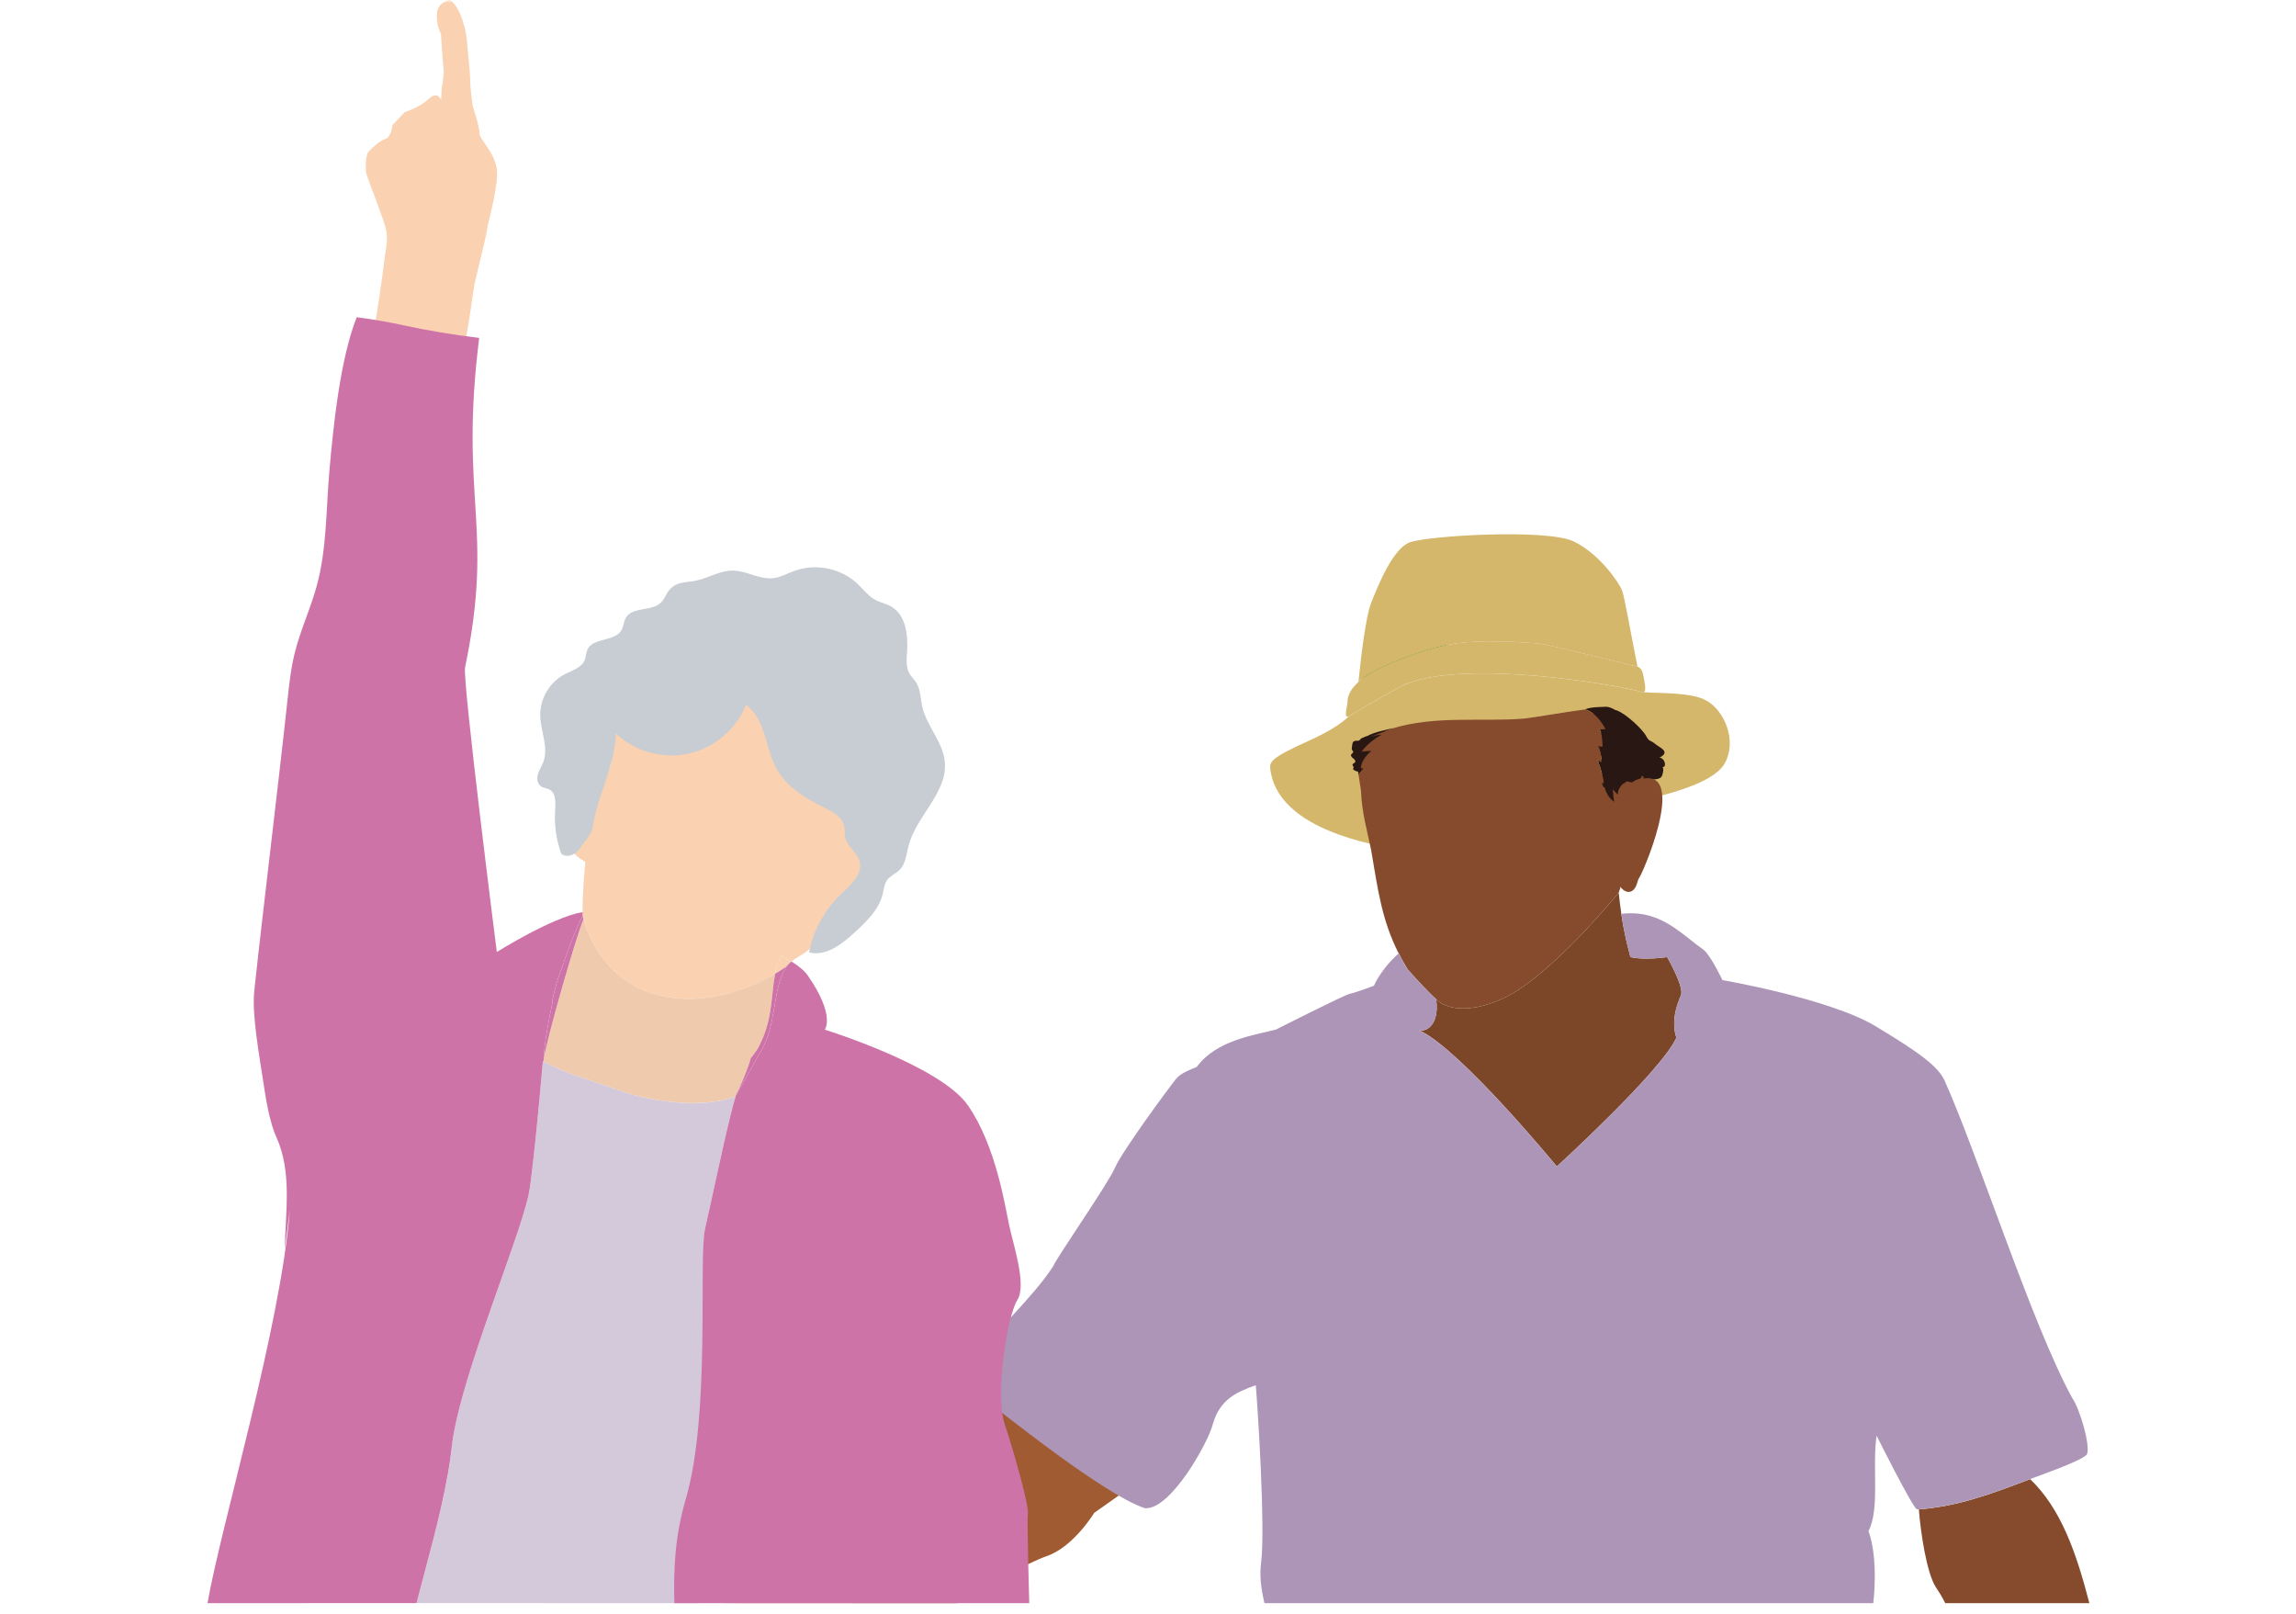<svg width="343" height="241" viewBox="0 0 343 241" fill="none" xmlns="http://www.w3.org/2000/svg">
<mask id="mask0_4402_6733" style="mask-type:alpha" maskUnits="userSpaceOnUse" x="0" y="0" width="343" height="241">
<rect y="0.003" width="343" height="240" fill="#D9D9D9"/>
</mask>
<g mask="url(#mask0_4402_6733)">
<path d="M211.769 82.046L202.028 104.776L228.787 88.804L211.769 82.046Z" fill="#00973A"/>
<path d="M142.874 239.445C147.729 236.709 153.485 233.421 156.359 232.42C160.407 231.03 163.459 225.956 163.459 225.956C163.459 225.956 167.376 223.18 170.882 220.724C165.603 215.83 159.476 209.579 156.552 206.378C151.088 208.796 144.91 210.636 141.931 213.061C137.231 216.921 120.738 230.911 117.72 233.922C115.63 236.004 112.271 237.149 108.353 239.427L142.874 239.445Z" fill="#A15B33"/>
<path d="M290.605 239.445H312.132C310.205 232.037 307.957 225.397 303.287 220.918C297.297 223.198 292.57 224.96 286.657 225.445C286.942 229.016 287.817 234.87 289.182 237.041C289.764 237.952 289.958 238.176 290.605 239.445Z" fill="#864B2D"/>
<path d="M254.974 104.666C252.717 103.298 247.189 103.579 245.607 103.384C245.458 103.488 245.227 103.479 244.842 103.235C236.998 101.426 216.765 98.649 209.181 102.564C206.969 103.791 202.179 106.515 201.491 107C200.545 107.901 198.894 109.098 195.854 110.484C189.673 113.27 189.609 113.765 189.791 115.042C190.905 122.877 202.026 125.696 208.401 126.756C221.878 128.66 236.717 125.732 248.299 118.659C248.299 118.712 248.318 118.749 248.322 118.795C252.613 117.666 256.437 116.098 257.606 114.1C259.601 110.662 257.589 106.145 254.974 104.666Z" fill="#D5B76C"/>
<path d="M216.557 96.257C221.201 95.405 227.998 95.976 229.784 96.107C232.004 96.384 243.028 99.266 244.619 99.555C243.763 95.287 242.644 88.942 242.327 88.195C241.883 87.089 239.087 82.83 235.131 80.882C231.167 78.919 212.819 80.02 210.467 81.053C208.116 82.087 206.008 87.007 204.803 90.143C204.019 92.191 203.326 98.033 202.937 101.852C202.937 101.839 202.937 101.839 202.95 101.821C204.938 99.923 211.922 97.113 216.557 96.257Z" fill="#D5B76C"/>
<path d="M209.176 102.555C216.733 98.65 237.025 101.418 244.837 103.221C245.222 103.476 245.454 103.488 245.602 103.371C245.992 103.063 245.629 101.649 245.539 101.114C245.413 100.371 245.249 99.815 244.619 99.547C243.069 99.266 231.972 96.37 229.783 96.099C227.999 95.967 221.201 95.396 216.557 96.253C211.921 97.105 204.939 99.914 202.949 101.813C202.934 101.831 202.934 101.831 202.934 101.85C200.968 103.73 201.421 104.613 201.226 105.425C201.059 106.204 200.887 107.31 201.466 106.984C201.466 106.984 201.493 107.002 201.519 106.984C202.179 106.506 206.964 103.788 209.176 102.555Z" fill="#D5B76C"/>
<path d="M247.923 113.15C249.64 112.279 247.931 111.659 247.347 111.165C246.541 110.48 246.404 110.843 245.947 109.978C245.344 108.854 242.948 106.661 241.583 106.121C241.469 106.071 241.379 106.071 241.275 106.035C241.244 106.017 241.185 105.972 241.172 105.963C240.818 105.776 240.206 105.46 239.545 105.582C239.545 105.582 237.56 105.568 236.794 105.945L236.808 105.949C237.261 106.067 237.664 106.307 238.032 106.593C238.027 106.797 238 107.009 238.004 107.264C238.082 107.69 238.557 107.953 238.938 108.238C239.169 108.401 239.356 108.645 239.418 108.886C239.269 108.868 239.115 108.849 238.92 108.818C239.033 108.981 239.119 109.222 239.187 109.479C239.069 109.569 238.932 109.638 238.86 109.755C238.56 110.19 239.267 110.765 238.982 111.196C238.887 111.327 238.716 111.419 238.602 111.532C238.167 111.989 238.656 112.57 239.214 112.964C239.228 113.132 239.232 113.286 239.237 113.417C239.123 113.468 238.997 113.512 238.91 113.567C238.892 113.576 238.906 113.604 238.887 113.621C238.779 113.521 238.68 113.417 238.68 113.417C238.68 113.417 238.73 113.567 238.806 113.798C238.779 113.947 238.814 114.11 238.919 114.246C238.928 114.26 238.946 114.273 238.96 114.292C239.078 114.663 239.214 115.112 239.328 115.529C239.138 115.923 238.843 116.317 238.979 116.712C239.115 117.106 239.088 117.469 239.55 117.586C239.364 118.003 239.654 118.973 239.949 119.339C240.031 118.981 240.709 120.046 240.86 120.382C241.005 120.722 241.38 119.657 241.789 119.757C242.097 119.834 242.419 119.612 242.542 119.354C242.664 119.095 242.664 118.813 242.736 118.538C242.912 117.804 243.593 117.21 244.381 116.889C245.169 116.562 246.057 116.458 246.927 116.417C247.367 116.399 247.856 116.363 248.147 116.081C248.437 115.8 248.662 114.476 248.242 114.549C249.036 114.776 248.82 113.277 247.923 113.15Z" fill="#281713"/>
<path d="M208.101 108.754C206.964 109.044 205.379 109.311 204.245 109.933C204.209 109.943 204.173 109.96 204.146 109.969C204.037 109.987 203.919 110.015 203.834 110.078C203.761 110.137 203.331 110.264 203.282 110.35C202.914 110.926 202.624 110.377 202.117 110.834C202.044 110.907 201.931 111.745 201.931 111.848C201.931 112.03 202.17 112.152 202.148 112.334C202.126 112.488 201.926 112.551 201.854 112.692C201.745 112.9 201.968 113.127 202.157 113.268C202.351 113.399 202.564 113.648 202.433 113.848C202.33 114.002 202.039 114.047 202.049 114.237C202.053 114.364 202.216 114.455 202.216 114.587C202.216 114.682 202.135 114.754 202.143 114.853C202.153 114.935 202.221 114.976 202.275 115.016C202.461 115.135 202.674 115.215 202.887 115.261C202.914 115.374 202.933 115.542 202.955 115.641C202.977 115.687 202.986 115.76 202.992 115.791C203.042 115.623 203.154 115.437 203.277 115.27C203.459 115.216 203.63 115.129 203.712 114.967C203.835 114.686 203.726 114.324 203.911 114.088C204.043 113.916 204.322 113.807 204.296 113.594C204.287 113.499 204.205 113.417 204.192 113.318C204.133 113.083 204.414 112.914 204.649 112.841C204.93 112.747 205.201 112.647 205.483 112.551C205.546 112.533 205.609 112.506 205.646 112.457C205.736 112.325 205.569 112.161 205.423 112.094C205.274 112.026 205.079 111.944 205.093 111.781C205.31 111.695 205.532 111.604 205.681 111.432C205.831 111.256 205.885 110.96 205.727 110.793C205.636 110.698 205.477 110.608 205.513 110.481C205.541 110.404 205.627 110.373 205.704 110.345C206.049 110.25 206.411 110.168 206.711 109.974C207.183 109.666 207.259 109.321 207.011 109.204L207.922 108.85L208.101 108.754Z" fill="#281713"/>
<path d="M209.415 143.268C209.681 143.753 209.962 144.242 210.269 144.739C210.291 144.767 210.315 144.8 210.335 144.824C211.355 146.007 214.033 148.852 214.518 149.188C214.518 149.197 214.545 149.21 214.545 149.224C214.547 149.234 214.546 149.241 214.548 149.251C214.624 149.338 217.278 152.289 224.29 149.242C231.409 146.149 241.819 133.323 241.819 133.323C241.964 132.943 242.063 132.634 242.063 132.449C242.852 133.536 244.143 133.581 244.596 131.796C244.65 131.61 244.71 131.424 244.787 131.238C245.19 131.044 252.086 115.157 245.529 116.285C245.529 116.285 245.529 116.195 245.552 116.063L245.312 115.841L245.103 116.257C245.103 116.257 244.152 116.534 243.952 116.769C243.827 116.955 243.241 116.751 242.992 116.656C243.01 116.691 243.055 116.691 243.068 116.728C242.525 116.919 242.597 117.086 242.597 117.086C242.543 117.054 242.503 117.054 242.448 117.041C242.068 117.457 241.573 118.115 241.732 118.69C241.341 118.418 240.93 117.883 240.93 117.883C240.93 117.883 241.056 119.387 241.147 119.764C240.305 119.161 239.893 118.309 239.707 117.548C239.653 117.566 239.603 117.575 239.539 117.594C239.476 117.39 239.417 117.195 239.312 117C239.407 116.982 239.502 116.955 239.593 116.928C239.593 116.86 239.566 116.796 239.566 116.737C239.525 115.926 238.669 113.425 238.669 113.425C238.669 113.425 239.262 114.023 239.221 113.819C239.221 113.593 239.316 112.383 238.742 111.418C239.131 111.577 239.407 111.5 239.407 111.5C239.407 111.5 239.407 109.515 238.913 108.826C239.434 108.917 239.855 108.921 239.855 108.921C239.855 108.921 238.692 106.462 236.801 105.959C233.688 106.357 229.555 107.118 227.684 107.322C221.53 107.848 214.413 106.801 207.91 108.826L204.678 110.072C204.678 110.072 205.961 109.655 206.36 109.755C204.193 110.983 203.432 112.261 203.432 112.261C203.432 112.261 204.406 112.142 204.864 112.157C203.259 113.488 203.296 114.739 203.296 114.739L203.672 114.762C203.672 114.762 203.114 115.355 202.983 115.8C202.979 115.768 202.968 115.691 202.946 115.655C203.064 116.452 203.196 117.308 203.322 118.143C203.436 121.356 204.264 124.169 204.831 126.929C205.84 132.903 206.433 137.439 208.948 142.393C208.957 142.385 208.964 142.378 208.972 142.371C209.127 142.69 209.274 142.99 209.415 143.268Z" fill="#864B2D"/>
<path d="M214.544 149.224C214.544 149.21 214.517 149.197 214.517 149.188C214.033 148.852 211.354 146.007 210.335 144.824C210.314 144.801 210.291 144.768 210.269 144.739C210.29 144.774 210.308 144.807 210.33 144.842C211.349 146.029 214.023 148.87 214.512 149.206C214.512 149.215 214.539 149.233 214.539 149.242C214.539 149.242 214.545 149.249 214.547 149.251C214.545 149.24 214.546 149.233 214.544 149.224Z" fill="#864B2D"/>
<path d="M208.976 142.372C208.967 142.381 208.96 142.387 208.952 142.394C209.099 142.684 209.254 142.976 209.415 143.268C209.274 142.99 209.128 142.69 208.976 142.372Z" fill="#864B2D"/>
<path d="M249.06 142.947L249.056 142.948C249.06 142.955 251.622 147.379 251.12 148.629C251.12 148.627 251.121 148.626 251.121 148.625C251.642 147.412 249.06 142.947 249.06 142.947Z" fill="#CE73A7"/>
<path d="M243.437 142.428C243.483 142.604 243.519 142.77 243.567 142.947C244.265 143.107 245.064 143.166 245.832 143.173C245.065 143.165 244.268 143.107 243.572 142.947C243.523 142.771 243.483 142.602 243.437 142.428Z" fill="#CE73A7"/>
<path d="M242.528 138.42C242.506 138.297 242.48 138.174 242.459 138.049C242.48 138.172 242.505 138.298 242.528 138.42Z" fill="#CE73A7"/>
<path d="M243.054 140.914C242.993 140.657 242.935 140.402 242.879 140.147C242.934 140.399 242.993 140.658 243.054 140.914Z" fill="#CE73A7"/>
<path d="M250.713 149.67C250.232 151.023 249.771 153.007 250.434 154.992C250.436 154.988 250.44 154.982 250.442 154.978C249.774 153.001 250.233 151.025 250.713 149.67Z" fill="#CE73A7"/>
<path d="M212.13 153.936C212.141 153.941 212.153 153.949 212.164 153.954C213.25 153.936 214.079 153.213 214.438 151.961C214.071 153.215 213.227 153.936 212.13 153.936Z" fill="#CE73A7"/>
<path d="M224.29 149.242C217.277 152.289 214.624 149.337 214.547 149.251C214.704 150.313 214.652 151.228 214.437 151.961C214.078 153.213 213.25 153.936 212.163 153.954C218.365 156.936 232.574 174.219 232.574 174.219C232.574 174.219 248.182 159.99 250.434 154.993C249.771 153.007 250.232 151.023 250.713 149.671C250.857 149.263 251.003 148.907 251.12 148.63C251.622 147.379 249.059 142.956 249.055 142.949C249.025 142.954 247.502 143.188 245.831 143.174C245.063 143.167 244.264 143.108 243.566 142.948C243.517 142.771 243.481 142.605 243.436 142.429C243.298 141.917 243.17 141.411 243.052 140.915C242.992 140.659 242.933 140.401 242.878 140.148C242.75 139.572 242.633 138.998 242.527 138.422C242.505 138.299 242.479 138.174 242.458 138.051C242.368 137.537 242.284 137.02 242.207 136.492C242.21 136.492 242.213 136.492 242.215 136.492C242.063 135.463 241.928 134.421 241.818 133.324C241.819 133.323 231.408 146.15 224.29 149.242Z" fill="#7C4628"/>
<path d="M243.437 142.428C243.301 141.917 243.172 141.411 243.054 140.914C243.171 141.411 243.3 141.917 243.437 142.428Z" fill="#CE73A7"/>
<path d="M214.437 151.961C214.651 151.228 214.703 150.313 214.547 149.251C214.545 149.249 214.539 149.242 214.539 149.242C214.699 150.308 214.648 151.224 214.437 151.961Z" fill="#CE73A7"/>
<path d="M242.879 140.148C242.752 139.569 242.634 138.995 242.528 138.421C242.634 138.996 242.751 139.572 242.879 140.148Z" fill="#CE73A7"/>
<path d="M245.832 143.173C247.503 143.188 249.026 142.953 249.056 142.948L249.055 142.947C249.055 142.947 247.517 143.187 245.832 143.173Z" fill="#CE73A7"/>
<path d="M251.121 148.63C251.003 148.906 250.857 149.262 250.714 149.67C250.856 149.269 251.001 148.916 251.118 148.645C251.119 148.639 251.119 148.633 251.121 148.63Z" fill="#CE73A7"/>
<path d="M232.569 174.242C232.569 174.242 248.208 159.982 250.436 155.002C250.434 154.998 250.434 154.996 250.434 154.992C248.182 159.989 232.573 174.218 232.573 174.218C232.573 174.218 218.364 156.936 212.162 153.953C212.149 153.953 212.138 153.958 212.124 153.958C218.305 156.886 232.569 174.242 232.569 174.242Z" fill="#CE73A7"/>
<path d="M242.208 136.491C242.284 137.019 242.367 137.536 242.458 138.05C242.367 137.534 242.292 137.012 242.216 136.491C242.213 136.491 242.211 136.491 242.208 136.491Z" fill="#CE73A7"/>
<path d="M145.388 207.632C149.847 211.126 165.058 223.333 171.04 225.254C174.828 225.599 180.501 215.467 181.18 212.712C182.241 209.001 184.72 207.913 187.601 206.889C187.904 210.351 189.042 228.209 188.403 233.325C188.161 235.259 188.326 236.929 188.893 239.445H279.846C279.754 239.034 279.846 239.445 279.846 239.445C279.846 239.445 280.685 232.981 279.139 228.681C280.865 225.246 279.651 219.228 280.344 214.425C280.344 214.425 285.664 225.07 286.353 225.413C286.39 225.436 286.562 225.418 286.653 225.431C292.616 224.928 297.247 223.197 303.283 220.904C307.107 219.522 311.48 217.873 311.779 217.171C312.3 215.979 310.754 210.478 309.549 208.761C303.527 197.751 295.629 172.846 290.477 161.331C289.448 159.278 287.042 157.385 280.177 153.261C273.299 149.138 257.317 146.383 257.317 146.383C257.317 146.383 255.59 142.776 254.566 141.914C251.603 139.821 248.977 136.9 244.765 136.461C243.972 136.379 243.132 136.373 242.216 136.49C242.292 137.01 242.367 137.532 242.458 138.049C242.479 138.173 242.506 138.296 242.528 138.42C242.633 138.994 242.752 139.569 242.878 140.146C242.934 140.401 242.993 140.657 243.053 140.913C243.171 141.41 243.3 141.917 243.436 142.427C243.483 142.601 243.524 142.77 243.572 142.946C244.267 143.106 245.065 143.164 245.832 143.172C247.517 143.186 249.055 142.946 249.055 142.946L249.056 142.947L249.06 142.946C249.06 142.946 251.642 147.411 251.121 148.624C251.121 148.625 251.12 148.626 251.12 148.628C251.119 148.632 251.119 148.638 251.117 148.643C250.999 148.915 250.855 149.267 250.712 149.669C250.233 151.024 249.773 153 250.442 154.978C250.439 154.982 250.436 154.988 250.434 154.992C250.435 154.995 250.435 154.998 250.437 155.001C248.207 159.981 232.57 174.242 232.57 174.242C232.57 174.242 218.306 156.886 212.125 153.959C212.138 153.959 212.149 153.954 212.163 153.954C212.152 153.949 212.14 153.941 212.129 153.936C213.226 153.936 214.07 153.214 214.437 151.961C214.648 151.223 214.7 150.307 214.54 149.242C214.54 149.233 214.512 149.215 214.512 149.205C214.023 148.87 211.349 146.03 210.33 144.841C210.309 144.807 210.29 144.773 210.269 144.739C210.047 144.455 209.751 143.931 209.415 143.268C209.254 142.975 209.098 142.684 208.951 142.394C206.234 144.812 205.251 147.23 205.251 147.23C205.251 147.23 202.491 148.267 201.63 148.44C200.778 148.616 190.637 153.764 190.637 153.764C187.497 154.597 181.733 155.314 178.779 159.355C177.456 159.895 176.364 160.329 175.68 161.149C174.32 162.867 167.614 171.984 166.576 174.39C165.558 176.777 157.985 187.622 157.305 189.162C154.509 193.53 148.51 199.064 145.791 202.729C145.619 203.241 143.04 204.967 143.39 205.838C143.453 205.983 144.201 206.663 145.388 207.632Z" fill="#AC95B6"/>
<path d="M67.264 0.003C67.264 0.003 65.449 0.188 65.278 1.966C65.107 3.745 65.876 5.076 65.876 5.076C65.876 5.076 66.159 9.593 66.269 10.322C66.378 11.052 65.977 13.346 65.977 13.346L65.901 14.955C65.901 14.955 65.426 13.473 64.044 14.775C62.661 16.079 60.441 16.764 60.441 16.764L58.64 18.681C58.64 18.681 58.466 20.484 57.54 20.774C56.614 21.064 55.423 22.24 55.017 22.723C54.612 23.205 54.584 25.357 54.711 25.909C54.836 26.459 57.295 32.622 57.675 34.275C58.054 35.928 57.527 37.673 57.389 39.097C57.253 40.52 56.177 47.958 55.896 49.009C55.615 50.06 55.308 51.384 55.308 51.384C55.308 51.384 67.598 54.288 68.523 54.008C69.448 53.727 70.569 43.959 70.902 42.374C71.234 40.791 72.672 35.182 72.758 34.293C72.844 33.404 74.159 29.067 74.265 26.101C74.371 23.136 71.547 20.76 71.627 19.934C71.707 19.107 70.592 15.768 70.592 15.768C70.592 15.768 70.189 12.497 70.24 11.963C70.292 11.429 69.814 7.074 69.739 5.989C69.664 4.903 68.939 1.242 67.264 0.003Z" fill="#FAD1B1"/>
<path d="M79.282 176.451C79.264 176.58 79.248 176.706 79.231 176.831C79.248 176.706 79.264 176.581 79.282 176.451Z" fill="#CE73A7"/>
<path d="M73.874 193.906C73.375 195.321 72.869 196.763 72.374 198.207C72.869 196.764 73.375 195.321 73.874 193.906Z" fill="#CE73A7"/>
<path d="M67.464 216.327C67.399 216.917 67.323 217.518 67.233 218.13C67.323 217.518 67.399 216.917 67.464 216.327Z" fill="#CE73A7"/>
<path d="M79.205 177.029C79.18 177.214 79.155 177.393 79.131 177.565C79.155 177.393 79.18 177.214 79.205 177.029Z" fill="#CE73A7"/>
<path d="M79.362 175.824C79.346 175.949 79.33 176.072 79.314 176.195C79.33 176.072 79.346 175.949 79.362 175.824Z" fill="#CE73A7"/>
<path d="M75.805 188.441C75.501 189.31 75.183 190.205 74.86 191.118C75.183 190.205 75.501 189.311 75.805 188.441Z" fill="#CE73A7"/>
<path d="M87.135 137.181C87.601 138.955 90.122 146.786 98.8 148.735C106.028 150.358 112.761 147.198 115.804 145.424C116.026 144.281 116.307 143.466 116.762 142.786C117.293 143.051 117.782 143.325 118.235 143.603C119.151 142.885 120.408 142.364 121.199 141.462L121.194 141.461C121.205 141.453 121.214 141.455 121.224 141.448C121.847 140.961 122.198 140.265 122.494 139.525C122.976 138.686 123.414 137.795 123.825 136.881C124.239 136.553 124.649 136.652 125.307 135.881C126.501 134.484 129.467 129.219 130.027 127.465C130.19 126.902 130.334 126.246 130.088 125.687C129.836 125.136 129.028 124.793 128.586 125.23C130.208 121.391 130.328 119.463 131.004 115.347C131.248 113.889 131.382 112.38 131.08 110.926C130.711 109.124 129.701 107.534 128.688 106.006C127.891 104.801 127.068 103.605 125.98 102.664C124.686 101.555 123.077 100.896 121.484 100.3C116.603 98.481 111.411 97.16 106.232 97.694C101.057 98.24 95.889 100.924 93.436 105.517C92.364 107.513 91.848 109.771 91.565 112.026C91.436 113.059 91.343 114.113 90.939 115.071C90.529 116.028 90.357 113.804 89.334 113.963C88.977 114.015 88.588 113.989 88.262 114.158C87.849 114.369 87.642 114.854 87.503 115.303C86.835 117.359 86.329 121.321 86.379 124.435C86.071 125.551 85.838 126.679 85.851 127.537C86.264 128.024 86.795 128.347 87.131 128.512C87.141 128.532 87.149 128.563 87.156 128.573L87.452 128.731C87.411 128.95 86.982 133.6 87.027 136.222C87.034 136.221 87.043 136.219 87.05 136.217C87.077 136.557 87.104 136.87 87.135 137.181Z" fill="#FAD1B1"/>
<path d="M115.804 145.424C116.888 144.791 117.509 144.333 117.509 144.333C117.702 144.06 117.953 143.823 118.235 143.603C117.782 143.325 117.293 143.052 116.762 142.786C116.307 143.467 116.026 144.282 115.804 145.424Z" fill="#FAD1B1"/>
<path d="M87.134 137.181C87.103 136.87 87.076 136.557 87.05 136.216C87.043 136.218 87.034 136.22 87.027 136.222C87.032 136.433 87.037 136.635 87.047 136.817C87.047 136.818 87.075 136.951 87.134 137.181Z" fill="#FAD1B1"/>
<path d="M81.227 158.249C81.224 158.35 81.218 158.463 81.217 158.555C81.537 158.719 82.961 159.436 85.076 160.328C88.08 161.349 91.418 162.481 94.487 163.517C96.256 163.96 98.093 164.324 99.933 164.541C103.386 164.949 106.84 164.843 109.828 163.789L109.847 163.791C109.847 163.791 109.853 163.782 109.854 163.781C109.845 163.785 109.824 163.787 109.824 163.787C110.672 162.155 111.402 160.343 111.819 159.13C111.824 159.089 111.852 159.025 111.878 158.973C111.925 158.774 111.977 158.63 112.036 158.478C112.075 158.332 112.116 158.146 112.148 158.055C112.455 157.687 112.731 157.3 112.986 156.929C113.036 156.832 113.115 156.729 113.182 156.638C113.389 156.282 113.545 155.924 113.715 155.569C115.225 152.443 115.261 149.025 115.601 146.651C115.665 146.203 115.731 145.796 115.804 145.423C112.762 147.198 106.028 150.357 98.801 148.734C90.123 146.785 87.601 138.955 87.136 137.18C87.141 137.233 87.145 137.294 87.151 137.347C86.242 139.307 81.597 155.342 81.227 158.249Z" fill="#F0CAAC"/>
<path d="M104.261 239.445C103.998 233.671 104.149 228.21 105.889 222.254C109.649 209.348 104.309 188.106 105.337 183.443C106.187 179.749 107.928 171.42 109.119 166.618C109.421 165.397 109.689 164.401 109.897 163.771C109.896 163.771 109.896 163.771 109.896 163.771C109.892 163.77 109.892 163.773 109.889 163.773C109.87 163.772 109.864 163.776 109.854 163.781C109.853 163.783 109.848 163.792 109.848 163.792L109.829 163.79C106.841 164.844 103.387 164.95 99.933 164.542C98.094 164.325 96.256 163.96 94.487 163.518C91.419 162.482 88.08 161.35 85.077 160.329C82.961 159.437 81.537 158.721 81.217 158.556C81.218 158.464 81.225 158.351 81.227 158.25C81.212 158.37 81.202 158.476 81.202 158.549C81.199 158.547 81.194 158.545 81.192 158.542C81.165 158.523 81.128 158.502 81.115 158.494C81.113 158.494 81.105 158.489 81.105 158.489C81.105 158.489 81.102 158.522 81.098 158.573C81.091 158.651 81.08 158.78 81.064 158.964C81.063 158.975 81.062 158.982 81.061 158.992C81.048 159.135 81.034 159.308 81.016 159.505C81.008 159.59 80.998 159.699 80.991 159.793C80.979 159.925 80.969 160.051 80.954 160.201C80.909 160.713 80.855 161.319 80.792 162.003C80.785 162.077 80.779 162.149 80.773 162.225C80.763 162.328 80.754 162.435 80.744 162.542C80.735 162.63 80.727 162.72 80.719 162.811C80.708 162.93 80.697 163.051 80.685 163.174C80.676 163.275 80.668 163.376 80.657 163.479C80.651 163.556 80.643 163.634 80.636 163.711C80.623 163.856 80.609 164.005 80.595 164.153C80.585 164.251 80.577 164.348 80.567 164.448C80.557 164.554 80.547 164.663 80.537 164.771C80.525 164.891 80.514 165.01 80.503 165.131C80.436 165.832 80.366 166.559 80.293 167.302C80.288 167.343 80.284 167.383 80.28 167.424C80.26 167.634 80.238 167.845 80.217 168.057C80.212 168.114 80.206 168.172 80.2 168.23C80.181 168.421 80.161 168.612 80.142 168.806C80.134 168.882 80.126 168.958 80.12 169.035C80.102 169.21 80.084 169.387 80.066 169.562C80.057 169.646 80.048 169.73 80.04 169.814C80.022 169.987 80.004 170.16 79.986 170.332C79.978 170.416 79.969 170.499 79.961 170.583C79.941 170.769 79.922 170.954 79.902 171.139C79.896 171.2 79.889 171.263 79.883 171.324C79.858 171.567 79.83 171.81 79.805 172.05L79.802 172.072C79.775 172.323 79.748 172.572 79.72 172.818C79.713 172.871 79.707 172.925 79.702 172.977C79.682 173.163 79.661 173.348 79.64 173.53C79.631 173.611 79.622 173.69 79.612 173.77C79.594 173.929 79.576 174.086 79.559 174.242C79.55 174.317 79.541 174.392 79.532 174.467C79.514 174.622 79.495 174.775 79.478 174.926C79.468 175.004 79.46 175.082 79.45 175.158C79.433 175.3 79.415 175.439 79.398 175.577C79.388 175.66 79.377 175.742 79.367 175.825C79.351 175.949 79.336 176.073 79.32 176.195C79.309 176.282 79.298 176.368 79.287 176.452C79.269 176.582 79.253 176.708 79.236 176.832C79.226 176.899 79.218 176.966 79.209 177.03C79.185 177.215 79.159 177.394 79.135 177.566C79.134 177.572 79.133 177.578 79.132 177.583C79.105 177.772 79.07 177.977 79.026 178.196C78.938 178.636 78.818 179.134 78.67 179.688C78.522 180.241 78.345 180.847 78.145 181.501C77.543 183.46 76.727 185.836 75.81 188.444C75.505 189.312 75.188 190.207 74.865 191.121C74.541 192.034 74.211 192.966 73.878 193.909C73.379 195.324 72.874 196.766 72.379 198.209C71.718 200.136 71.072 202.066 70.476 203.946C70.03 205.356 69.611 206.737 69.235 208.066C68.859 209.395 68.526 210.672 68.249 211.874C67.88 213.476 67.614 214.943 67.483 216.221C67.479 216.256 67.473 216.293 67.469 216.329C67.404 216.919 67.327 217.519 67.238 218.132C66.235 225.057 64.056 232.356 62.236 239.43L104.261 239.445Z" fill="#D4C9DA"/>
<path d="M115.6 146.652C115.26 149.026 115.225 152.444 113.714 155.57C113.544 155.925 113.388 156.283 113.181 156.638C113.114 156.729 113.035 156.833 112.985 156.93C112.73 157.302 112.454 157.689 112.147 158.056C112.115 158.147 112.074 158.333 112.035 158.479C111.977 158.631 111.924 158.775 111.877 158.974C111.851 159.025 111.823 159.09 111.818 159.131C111.402 160.344 110.671 162.156 109.823 163.788C109.823 163.788 109.844 163.786 109.853 163.781C109.917 163.668 112.274 159.545 113.606 157.072C113.623 157.068 113.642 157.064 113.658 157.059C113.986 156.492 114.253 155.917 114.478 155.342L114.479 155.341C116.013 151.423 115.538 147.38 117.507 144.333C117.507 144.333 116.887 144.791 115.802 145.424C115.73 145.797 115.664 146.204 115.6 146.652Z" fill="#CE73A7"/>
<path d="M83.96 144.516C83.96 144.516 82.934 147.072 82.504 149.521C82.484 149.631 82.489 149.759 82.504 149.894C81.749 153.348 81.281 156.447 81.227 158.249C81.597 155.342 86.241 139.307 87.15 137.348C87.144 137.295 87.14 137.234 87.135 137.181C87.074 136.951 87.046 136.817 87.046 136.817C86.061 138.655 84.966 141.486 83.96 144.515V144.516Z" fill="#CE73A7"/>
<path d="M41.287 169.84C43.658 175.103 42.646 180.967 42.538 186.603C42.536 186.719 43.305 180.611 43.304 180.727C41.918 198.233 33.026 227.791 31 239.445L62.231 239.428C63.879 233.017 65.778 226.579 66.913 220.101C66.914 220.101 66.916 220.102 66.918 220.102C67.034 219.435 67.141 218.777 67.234 218.13C67.323 217.518 67.399 216.917 67.465 216.327C67.469 216.291 67.475 216.255 67.478 216.219C67.61 214.942 67.877 213.474 68.245 211.872C68.522 210.67 68.855 209.393 69.231 208.064C69.606 206.735 70.025 205.354 70.472 203.944C71.067 202.065 71.713 200.134 72.374 198.208C72.87 196.764 73.375 195.322 73.874 193.907C74.207 192.964 74.536 192.032 74.86 191.119C75.183 190.206 75.501 189.311 75.805 188.442C76.722 185.836 77.539 183.458 78.14 181.499C78.341 180.845 78.517 180.24 78.665 179.687C78.814 179.134 78.933 178.634 79.022 178.195C79.065 177.975 79.101 177.771 79.128 177.581C79.129 177.576 79.129 177.57 79.13 177.564C79.155 177.392 79.18 177.213 79.205 177.028C79.213 176.964 79.223 176.897 79.231 176.831C79.248 176.706 79.264 176.58 79.282 176.451C79.293 176.366 79.304 176.279 79.315 176.194C79.331 176.071 79.347 175.949 79.363 175.823C79.373 175.741 79.383 175.658 79.393 175.575C79.411 175.437 79.428 175.298 79.446 175.156C79.455 175.079 79.464 175.002 79.473 174.925C79.491 174.773 79.51 174.62 79.527 174.465C79.537 174.39 79.545 174.316 79.554 174.24C79.572 174.084 79.59 173.927 79.608 173.769C79.617 173.688 79.626 173.609 79.636 173.529C79.656 173.345 79.677 173.16 79.698 172.976C79.704 172.923 79.71 172.869 79.716 172.816C79.743 172.57 79.77 172.322 79.798 172.07L79.8 172.048C79.826 171.808 79.853 171.566 79.878 171.322C79.885 171.261 79.892 171.198 79.898 171.137C79.918 170.952 79.937 170.767 79.957 170.581C79.965 170.498 79.974 170.415 79.982 170.331C80 170.159 80.018 169.985 80.035 169.812C80.045 169.728 80.053 169.645 80.062 169.561C80.079 169.385 80.097 169.209 80.115 169.033C80.123 168.957 80.13 168.88 80.138 168.804C80.157 168.611 80.176 168.42 80.196 168.228C80.202 168.17 80.208 168.113 80.213 168.056C80.234 167.844 80.255 167.633 80.275 167.422C80.28 167.381 80.284 167.342 80.288 167.301C80.361 166.558 80.431 165.831 80.499 165.129C80.51 165.008 80.521 164.889 80.532 164.77C80.543 164.661 80.553 164.553 80.563 164.447C80.572 164.347 80.581 164.25 80.59 164.151C80.605 164.003 80.618 163.854 80.632 163.709C80.639 163.631 80.647 163.553 80.653 163.477C80.663 163.374 80.671 163.273 80.681 163.173C80.693 163.05 80.704 162.928 80.715 162.809C80.723 162.719 80.732 162.629 80.739 162.541C80.75 162.434 80.759 162.326 80.768 162.223C80.775 162.147 80.782 162.075 80.788 162.001C80.912 160.645 81.007 159.576 81.057 158.991C81.058 158.98 81.058 158.973 81.059 158.963C81.085 158.662 81.101 158.487 81.101 158.487C81.101 158.487 81.108 158.492 81.111 158.493C81.124 158.5 81.16 158.521 81.187 158.54C81.19 158.543 81.195 158.545 81.197 158.547C81.197 158.474 81.209 158.368 81.223 158.249C81.276 156.446 81.745 153.348 82.5 149.893C82.485 149.758 82.481 149.63 82.5 149.52C82.93 147.071 83.957 144.515 83.957 144.515H83.958C84.964 141.486 86.059 138.655 87.044 136.817C87.034 136.635 87.028 136.433 87.025 136.222C82.466 137.006 74.22 142.187 74.22 142.187C74.22 142.187 69.063 101.669 69.479 99.67C73.884 78.544 68.567 74.674 71.585 50.467C67.711 50.015 63.861 49.37 60.055 48.538C56.675 47.799 53.286 47.379 53.286 47.379C50.808 53.654 49.779 63.758 49.202 70.399C48.703 76.134 48.833 81.971 47.311 87.538C46.395 90.882 44.897 94.071 44.054 97.432C43.454 99.821 43.191 102.273 42.929 104.718C41.65 116.682 39.268 136.014 37.988 147.978C37.602 151.587 38.749 157.65 39.447 162.333C39.787 164.602 40.34 167.739 41.287 169.84Z" fill="#CE73A7"/>
<path d="M153.76 239.445C153.76 239.445 153.397 227.161 153.557 226.039C153.718 224.918 151.571 217.117 150.088 212.694C148.609 208.258 150.504 196.449 151.974 194.173C153.456 191.881 151.275 185.623 150.733 182.863C150.137 180.077 148.758 171.068 144.601 165.099C140.473 159.139 123.217 153.785 123.217 153.785C123.217 153.785 124.848 151.73 120.71 145.746C120.202 145.007 119.343 144.285 118.235 143.603C117.954 143.824 117.702 144.06 117.509 144.333C115.54 147.38 116.014 151.422 114.481 155.341L114.48 155.342C114.254 155.918 113.987 156.492 113.66 157.059C113.643 157.064 113.624 157.068 113.607 157.072C112.276 159.546 109.919 163.668 109.855 163.782C109.86 163.776 109.872 163.772 109.889 163.773C109.893 163.773 109.892 163.771 109.896 163.771C109.896 163.771 109.896 163.771 109.897 163.771C109.689 164.401 109.421 165.397 109.119 166.618C107.928 171.42 106.188 179.75 105.338 183.443C104.309 188.106 106.205 211.003 102.445 223.91C100.87 229.3 100.586 234.125 100.748 239.443L153.76 239.445Z" fill="#CE73A7"/>
<path d="M99.718 88.494C99.412 88.973 99.211 89.519 98.811 89.936C97.436 91.383 94.48 90.549 93.49 92.279C93.165 92.85 93.163 93.553 92.839 94.121C91.833 95.88 88.563 95.183 87.746 97.037C87.543 97.509 87.555 98.057 87.371 98.547C86.919 99.711 85.504 100.114 84.386 100.688C82.13 101.849 80.645 104.346 80.703 106.875C80.753 109.217 81.993 111.614 81.169 113.805C80.939 114.432 80.545 114.976 80.356 115.621C80.169 116.258 80.249 117.043 80.79 117.427C81.165 117.694 81.663 117.704 82.072 117.918C83.066 118.441 83.009 119.859 82.931 120.986C82.784 123.181 83.093 125.414 83.841 127.487C84.638 128.216 86.022 127.677 86.585 126.762C87.147 125.832 88.393 124.647 88.551 123.584C89.269 118.656 91.855 114.527 92.007 109.558C94.842 112.241 99.046 113.412 102.858 112.559C106.673 111.715 109.999 108.906 111.449 105.272C114.39 107.394 114.294 111.774 116.086 114.938C117.595 117.607 120.38 119.267 123.128 120.623C124.388 121.244 125.817 122.01 126.118 123.381C126.243 123.939 126.151 124.526 126.273 125.083C126.575 126.445 128.058 127.291 128.421 128.648C128.934 130.566 127.065 132.181 125.626 133.555C123.199 135.864 121.508 138.953 120.864 142.243C123.365 142.901 125.769 141.023 127.675 139.268C129.45 137.639 131.297 135.877 131.86 133.546C132.033 132.837 132.087 132.062 132.514 131.465C132.99 130.795 133.825 130.49 134.402 129.91C135.318 128.989 135.406 127.554 135.74 126.29C136.92 121.814 141.606 118.351 141.144 113.759C140.852 110.794 138.426 108.439 137.776 105.53C137.51 104.328 137.533 103.024 136.888 101.975C136.576 101.467 136.122 101.068 135.836 100.547C135.326 99.604 135.43 98.464 135.505 97.407C135.686 94.844 135.323 91.795 133.076 90.555C132.362 90.153 131.538 90.003 130.812 89.618C129.718 89.041 128.966 87.999 128.062 87.156C125.609 84.865 121.834 84.099 118.68 85.263C117.626 85.642 116.632 86.225 115.513 86.355C113.694 86.559 111.977 85.512 110.162 85.273C107.809 84.97 106.174 86.239 104.023 86.712C102.341 87.077 100.843 86.76 99.718 88.494Z" fill="#C8CDD3"/>
</g>
</svg>
